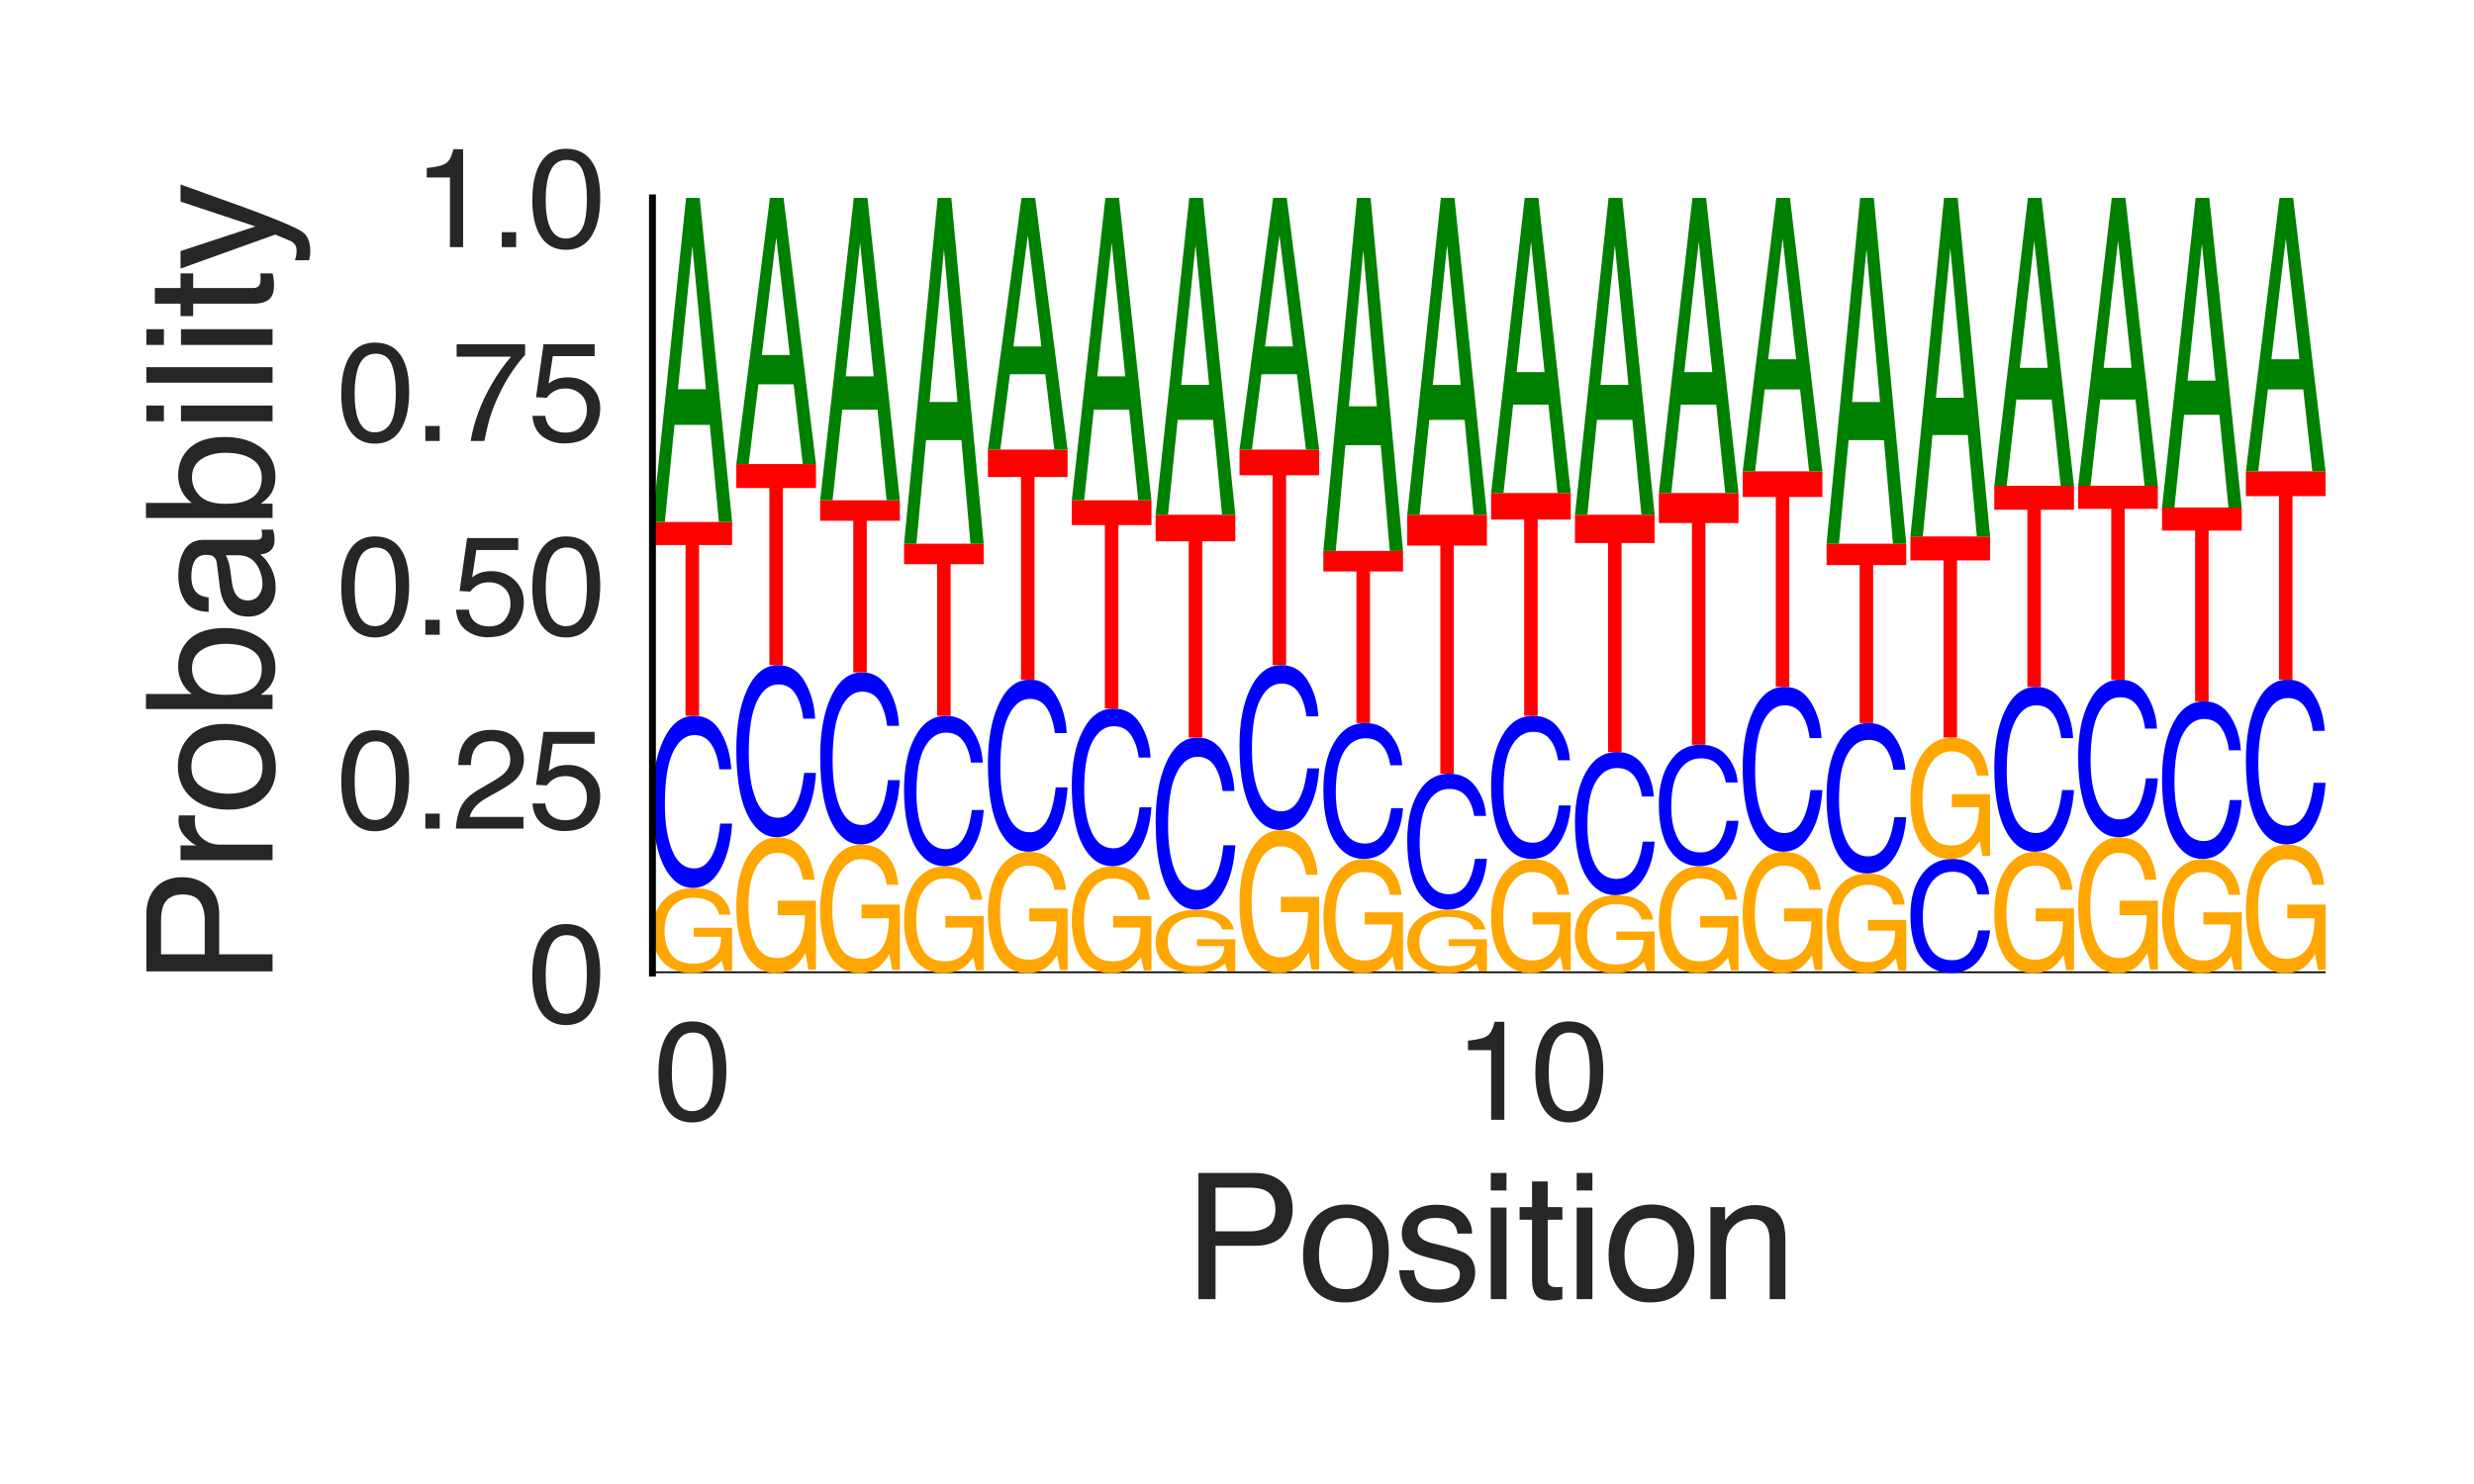 <?xml version="1.0" encoding="utf-8" standalone="no"?>
<!DOCTYPE svg PUBLIC "-//W3C//DTD SVG 1.1//EN"
  "http://www.w3.org/Graphics/SVG/1.1/DTD/svg11.dtd">
<svg height="216pt" version="1.1" viewBox="0 0 360 216" width="360pt" xmlns="http://www.w3.org/2000/svg" xmlns:xlink="http://www.w3.org/1999/xlink">
 <defs>
  <style type="text/css">*{stroke-linecap:butt;stroke-linejoin:round;}</style>
 </defs>
 <g id="figure_1">
  <g id="patch_1">
   <path d="M 0 216 
L 360 216 
L 360 0 
L 0 0 
z
" style="fill:#ffffff;"/>
  </g>
  <g id="axes_1">
   <g id="patch_2">
    <path d="M 94.94 141.64 
L 338.4 141.64 
L 338.4 28.8 
L 94.94 28.8 
z
" style="fill:#ffffff;"/>
   </g>
   <g id="line2d_1">
    <path clip-path="url(#pdf2efaeef0)" d="M 94.94 141.64 
L 338.4 141.64 
" style="fill:none;stroke:#000000;stroke-linecap:round;stroke-width:0.5;"/>
   </g>
   <g id="patch_3">
    <path clip-path="url(#pdf2efaeef0)" d="M 100.919 129.254 
Q 102.708 129.254 104.012 129.895 
Q 105.903 130.815 106.326 133.123 
L 104.626 133.123 
Q 104.314 131.833 103.338 131.243 
Q 102.362 130.654 100.875 130.654 
Q 99.114 130.654 97.909 131.882 
Q 96.704 133.107 96.704 135.535 
Q 96.704 137.633 97.696 138.95 
Q 98.691 140.268 100.936 140.268 
Q 102.655 140.268 103.783 139.345 
Q 104.911 138.42 104.936 136.351 
L 100.963 136.351 
L 100.963 135.03 
L 106.533 135.03 
L 106.533 141.327 
L 105.428 141.327 
L 105.013 139.812 
Q 104.142 140.702 103.468 141.048 
Q 102.334 141.64 100.59 141.64 
Q 98.337 141.64 96.712 140.286 
Q 94.94 138.586 94.94 135.622 
Q 94.94 132.666 96.668 130.92 
Q 98.31 129.254 100.919 129.254 
z
M 100.634 129.236 
L 100.634 129.236 
z
" style="fill:#ffa600;"/>
   </g>
   <g id="patch_4">
    <path clip-path="url(#pdf2efaeef0)" d="M 101.036 104.187 
Q 103.518 104.187 104.888 106.57 
Q 106.257 108.948 106.408 111.974 
L 104.683 111.974 
Q 104.389 109.678 103.513 108.337 
Q 102.636 106.99 101.053 106.99 
Q 99.122 106.99 97.935 109.461 
Q 96.748 111.927 96.748 117.025 
Q 96.748 121.206 97.818 123.806 
Q 98.892 126.402 101.019 126.402 
Q 102.974 126.402 103.999 123.666 
Q 104.54 122.226 104.808 119.874 
L 106.533 119.874 
Q 106.303 123.63 105.004 126.174 
Q 103.447 129.236 100.805 129.236 
Q 98.527 129.236 96.979 126.723 
Q 94.94 123.407 94.94 116.476 
Q 94.94 111.217 96.472 107.85 
Q 98.126 104.187 101.036 104.187 
z
M 100.68 104.187 
L 100.68 104.187 
z
" style="fill:#0000ff;"/>
   </g>
   <g id="patch_5">
    <path clip-path="url(#pdf2efaeef0)" d="M 106.533 75.977 
L 106.533 79.338 
L 101.719 79.338 
L 101.719 104.187 
L 99.755 104.187 
L 99.755 79.338 
L 94.94 79.338 
L 94.94 75.977 
L 106.533 75.977 
z
" style="fill:#ff0000;"/>
   </g>
   <g id="patch_6">
    <path clip-path="url(#pdf2efaeef0)" d="M 102.722 56.648 
L 100.749 35.808 
L 98.653 56.648 
L 102.722 56.648 
z
M 99.83 28.8 
L 101.819 28.8 
L 106.533 75.977 
L 104.603 75.977 
L 103.288 61.847 
L 98.149 61.847 
L 96.743 75.977 
L 94.94 75.977 
L 99.83 28.8 
z
M 100.741 28.8 
L 100.741 28.8 
z
" style="fill:#008000;"/>
   </g>
   <g id="patch_7">
    <path clip-path="url(#pdf2efaeef0)" d="M 113.123 121.888 
Q 114.911 121.888 116.216 122.91 
Q 118.107 124.378 118.53 128.058 
L 116.829 128.058 
Q 116.517 126.001 115.541 125.061 
Q 114.566 124.121 113.078 124.121 
Q 111.318 124.121 110.112 126.079 
Q 108.907 128.033 108.907 131.905 
Q 108.907 135.25 109.899 137.351 
Q 110.895 139.453 113.139 139.453 
Q 114.859 139.453 115.986 137.981 
Q 117.114 136.505 117.139 133.205 
L 113.167 133.205 
L 113.167 131.1 
L 118.737 131.1 
L 118.737 141.141 
L 117.631 141.141 
L 117.216 138.725 
Q 116.346 140.144 115.671 140.696 
Q 114.538 141.64 112.794 141.64 
Q 110.541 141.64 108.915 139.481 
Q 107.144 136.771 107.144 132.044 
Q 107.144 127.33 108.871 124.546 
Q 110.513 121.888 113.123 121.888 
z
M 112.838 121.86 
L 112.838 121.86 
z
" style="fill:#ffa600;"/>
   </g>
   <g id="patch_8">
    <path clip-path="url(#pdf2efaeef0)" d="M 113.239 96.811 
Q 115.722 96.811 117.091 99.194 
Q 118.461 101.572 118.612 104.598 
L 116.886 104.598 
Q 116.593 102.302 115.716 100.961 
Q 114.839 99.614 113.256 99.614 
Q 111.326 99.614 110.139 102.085 
Q 108.951 104.551 108.951 109.649 
Q 108.951 113.83 110.022 116.43 
Q 111.095 119.026 113.222 119.026 
Q 115.178 119.026 116.203 116.29 
Q 116.744 114.85 117.012 112.498 
L 118.737 112.498 
Q 118.506 116.254 117.208 118.798 
Q 115.651 121.86 113.009 121.86 
Q 110.731 121.86 109.182 119.347 
Q 107.144 116.031 107.144 109.1 
Q 107.144 103.841 108.675 100.474 
Q 110.329 96.811 113.239 96.811 
z
M 112.883 96.811 
L 112.883 96.811 
z
" style="fill:#0000ff;"/>
   </g>
   <g id="patch_9">
    <path clip-path="url(#pdf2efaeef0)" d="M 118.737 67.547 
L 118.737 71.034 
L 113.922 71.034 
L 113.922 96.811 
L 111.958 96.811 
L 111.958 71.034 
L 107.144 71.034 
L 107.144 67.547 
L 118.737 67.547 
z
" style="fill:#ff0000;"/>
   </g>
   <g id="patch_10">
    <path clip-path="url(#pdf2efaeef0)" d="M 114.925 51.672 
L 112.953 34.556 
L 110.856 51.672 
L 114.925 51.672 
z
M 112.033 28.8 
L 114.023 28.8 
L 118.737 67.547 
L 116.807 67.547 
L 115.491 55.942 
L 110.352 55.942 
L 108.946 67.547 
L 107.144 67.547 
L 112.033 28.8 
z
M 112.944 28.8 
L 112.944 28.8 
z
" style="fill:#008000;"/>
   </g>
   <g id="patch_11">
    <path clip-path="url(#pdf2efaeef0)" d="M 125.326 122.941 
Q 127.115 122.941 128.419 123.908 
Q 130.31 125.298 130.733 128.781 
L 129.033 128.781 
Q 128.721 126.834 127.745 125.944 
Q 126.769 125.054 125.282 125.054 
Q 123.521 125.054 122.316 126.908 
Q 121.111 128.758 121.111 132.424 
Q 121.111 135.59 122.103 137.58 
Q 123.098 139.569 125.343 139.569 
Q 127.062 139.569 128.19 138.176 
Q 129.318 136.778 129.343 133.655 
L 125.37 133.655 
L 125.37 131.661 
L 130.94 131.661 
L 130.94 141.168 
L 129.835 141.168 
L 129.42 138.88 
Q 128.549 140.223 127.875 140.746 
Q 126.741 141.64 124.997 141.64 
Q 122.744 141.64 121.119 139.596 
Q 119.347 137.03 119.347 132.555 
Q 119.347 128.092 121.075 125.457 
Q 122.717 122.941 125.326 122.941 
z
M 125.041 122.913 
L 125.041 122.913 
z
" style="fill:#ffa600;"/>
   </g>
   <g id="patch_12">
    <path clip-path="url(#pdf2efaeef0)" d="M 125.443 97.865 
Q 127.925 97.865 129.295 100.248 
Q 130.664 102.626 130.815 105.651 
L 129.09 105.651 
Q 128.796 103.356 127.92 102.014 
Q 127.043 100.667 125.46 100.667 
Q 123.529 100.667 122.342 103.139 
Q 121.155 105.605 121.155 110.702 
Q 121.155 114.883 122.225 117.484 
Q 123.299 120.08 125.426 120.08 
Q 127.381 120.08 128.406 117.344 
Q 128.947 115.904 129.215 113.552 
L 130.94 113.552 
Q 130.71 117.308 129.411 119.852 
Q 127.854 122.913 125.212 122.913 
Q 122.934 122.913 121.386 120.401 
Q 119.347 117.085 119.347 110.153 
Q 119.347 104.895 120.879 101.527 
Q 122.533 97.865 125.443 97.865 
z
M 125.087 97.865 
L 125.087 97.865 
z
" style="fill:#0000ff;"/>
   </g>
   <g id="patch_13">
    <path clip-path="url(#pdf2efaeef0)" d="M 130.94 72.816 
L 130.94 75.8 
L 126.126 75.8 
L 126.126 97.865 
L 124.162 97.865 
L 124.162 75.8 
L 119.347 75.8 
L 119.347 72.816 
L 130.94 72.816 
z
" style="fill:#ff0000;"/>
   </g>
   <g id="patch_14">
    <path clip-path="url(#pdf2efaeef0)" d="M 127.129 54.782 
L 125.156 35.339 
L 123.06 54.782 
L 127.129 54.782 
z
M 124.237 28.8 
L 126.226 28.8 
L 130.94 72.816 
L 129.01 72.816 
L 127.695 59.633 
L 122.556 59.633 
L 121.15 72.816 
L 119.347 72.816 
L 124.237 28.8 
z
M 125.148 28.8 
L 125.148 28.8 
z
" style="fill:#008000;"/>
   </g>
   <g id="patch_15">
    <path clip-path="url(#pdf2efaeef0)" d="M 137.53 126.097 
Q 139.318 126.097 140.623 126.901 
Q 142.514 128.056 142.937 130.952 
L 141.237 130.952 
Q 140.924 129.334 139.948 128.594 
Q 138.973 127.854 137.485 127.854 
Q 135.725 127.854 134.519 129.395 
Q 133.314 130.933 133.314 133.98 
Q 133.314 136.611 134.306 138.265 
Q 135.302 139.919 137.546 139.919 
Q 139.266 139.919 140.393 138.76 
Q 141.521 137.599 141.546 135.003 
L 137.574 135.003 
L 137.574 133.346 
L 143.144 133.346 
L 143.144 141.247 
L 142.038 141.247 
L 141.624 139.346 
Q 140.753 140.462 140.078 140.897 
Q 138.945 141.64 137.201 141.64 
Q 134.948 141.64 133.322 139.941 
Q 131.551 137.808 131.551 134.089 
Q 131.551 130.379 133.278 128.188 
Q 134.92 126.097 137.53 126.097 
z
M 137.245 126.075 
L 137.245 126.075 
z
" style="fill:#ffa600;"/>
   </g>
   <g id="patch_16">
    <path clip-path="url(#pdf2efaeef0)" d="M 137.646 104.187 
Q 140.129 104.187 141.498 106.269 
Q 142.868 108.347 143.019 110.991 
L 141.293 110.991 
Q 141 108.985 140.123 107.813 
Q 139.246 106.636 137.663 106.636 
Q 135.733 106.636 134.546 108.795 
Q 133.358 110.95 133.358 115.405 
Q 133.358 119.058 134.429 121.33 
Q 135.502 123.598 137.629 123.598 
Q 139.585 123.598 140.61 121.208 
Q 141.151 119.95 141.419 117.894 
L 143.144 117.894 
Q 142.913 121.176 141.615 123.399 
Q 140.058 126.075 137.416 126.075 
Q 135.138 126.075 133.589 123.879 
Q 131.551 120.982 131.551 114.925 
Q 131.551 110.33 133.082 107.387 
Q 134.736 104.187 137.646 104.187 
z
M 137.29 104.187 
L 137.29 104.187 
z
" style="fill:#0000ff;"/>
   </g>
   <g id="patch_17">
    <path clip-path="url(#pdf2efaeef0)" d="M 143.144 79.138 
L 143.144 82.123 
L 138.329 82.123 
L 138.329 104.187 
L 136.365 104.187 
L 136.365 82.123 
L 131.551 82.123 
L 131.551 79.138 
L 143.144 79.138 
z
" style="fill:#ff0000;"/>
   </g>
   <g id="patch_18">
    <path clip-path="url(#pdf2efaeef0)" d="M 139.332 58.514 
L 137.36 36.278 
L 135.263 58.514 
L 139.332 58.514 
z
M 136.44 28.8 
L 138.43 28.8 
L 143.144 79.138 
L 141.214 79.138 
L 139.898 64.062 
L 134.759 64.062 
L 133.353 79.138 
L 131.551 79.138 
L 136.44 28.8 
z
M 137.351 28.8 
L 137.351 28.8 
z
" style="fill:#008000;"/>
   </g>
   <g id="patch_19">
    <path clip-path="url(#pdf2efaeef0)" d="M 149.733 123.993 
Q 151.522 123.993 152.826 124.906 
Q 154.717 126.217 155.14 129.505 
L 153.44 129.505 
Q 153.128 127.668 152.152 126.827 
Q 151.176 125.987 149.689 125.987 
Q 147.928 125.987 146.723 127.737 
Q 145.518 129.483 145.518 132.942 
Q 145.518 135.93 146.51 137.808 
Q 147.505 139.686 149.75 139.686 
Q 151.469 139.686 152.597 138.371 
Q 153.725 137.052 153.75 134.104 
L 149.777 134.104 
L 149.777 132.223 
L 155.347 132.223 
L 155.347 141.194 
L 154.242 141.194 
L 153.827 139.035 
Q 152.956 140.303 152.282 140.796 
Q 151.148 141.64 149.404 141.64 
Q 147.151 141.64 145.526 139.711 
Q 143.754 137.289 143.754 133.067 
Q 143.754 128.855 145.482 126.367 
Q 147.124 123.993 149.733 123.993 
z
M 149.448 123.967 
L 149.448 123.967 
z
" style="fill:#ffa600;"/>
   </g>
   <g id="patch_20">
    <path clip-path="url(#pdf2efaeef0)" d="M 149.85 98.918 
Q 152.332 98.918 153.702 101.301 
Q 155.071 103.679 155.222 106.705 
L 153.497 106.705 
Q 153.204 104.41 152.327 103.068 
Q 151.45 101.721 149.867 101.721 
Q 147.936 101.721 146.749 104.192 
Q 145.562 106.658 145.562 111.756 
Q 145.562 115.937 146.632 118.538 
Q 147.706 121.133 149.833 121.133 
Q 151.789 121.133 152.813 118.398 
Q 153.354 116.958 153.622 114.606 
L 155.347 114.606 
Q 155.117 118.362 153.818 120.905 
Q 152.261 123.967 149.619 123.967 
Q 147.341 123.967 145.793 121.454 
Q 143.754 118.139 143.754 111.207 
Q 143.754 105.949 145.286 102.581 
Q 146.94 98.918 149.85 98.918 
z
M 149.494 98.918 
L 149.494 98.918 
z
" style="fill:#0000ff;"/>
   </g>
   <g id="patch_21">
    <path clip-path="url(#pdf2efaeef0)" d="M 155.347 65.44 
L 155.347 69.429 
L 150.533 69.429 
L 150.533 98.918 
L 148.569 98.918 
L 148.569 69.429 
L 143.754 69.429 
L 143.754 65.44 
L 155.347 65.44 
z
" style="fill:#ff0000;"/>
   </g>
   <g id="patch_22">
    <path clip-path="url(#pdf2efaeef0)" d="M 151.536 50.428 
L 149.563 34.243 
L 147.467 50.428 
L 151.536 50.428 
z
M 148.644 28.8 
L 150.633 28.8 
L 155.347 65.44 
L 153.418 65.44 
L 152.102 54.466 
L 146.963 54.466 
L 145.557 65.44 
L 143.754 65.44 
L 148.644 28.8 
z
M 149.555 28.8 
L 149.555 28.8 
z
" style="fill:#008000;"/>
   </g>
   <g id="patch_23">
    <path clip-path="url(#pdf2efaeef0)" d="M 161.937 126.097 
Q 163.725 126.097 165.03 126.901 
Q 166.921 128.056 167.344 130.952 
L 165.644 130.952 
Q 165.331 129.334 164.355 128.594 
Q 163.38 127.854 161.892 127.854 
Q 160.132 127.854 158.926 129.395 
Q 157.721 130.933 157.721 133.98 
Q 157.721 136.611 158.714 138.265 
Q 159.709 139.919 161.953 139.919 
Q 163.673 139.919 164.8 138.76 
Q 165.928 137.599 165.953 135.003 
L 161.981 135.003 
L 161.981 133.346 
L 167.551 133.346 
L 167.551 141.247 
L 166.445 141.247 
L 166.031 139.346 
Q 165.16 140.462 164.485 140.897 
Q 163.352 141.64 161.608 141.64 
Q 159.355 141.64 157.729 139.941 
Q 155.958 137.808 155.958 134.089 
Q 155.958 130.379 157.685 128.188 
Q 159.327 126.097 161.937 126.097 
z
M 161.652 126.075 
L 161.652 126.075 
z
" style="fill:#ffa600;"/>
   </g>
   <g id="patch_24">
    <path clip-path="url(#pdf2efaeef0)" d="M 162.053 103.133 
Q 164.536 103.133 165.905 105.316 
Q 167.275 107.494 167.426 110.265 
L 165.7 110.265 
Q 165.407 108.163 164.53 106.934 
Q 163.653 105.7 162.07 105.7 
Q 160.14 105.7 158.953 107.963 
Q 157.765 110.222 157.765 114.891 
Q 157.765 118.72 158.836 121.102 
Q 159.909 123.479 162.036 123.479 
Q 163.992 123.479 165.017 120.974 
Q 165.558 119.655 165.826 117.501 
L 167.551 117.501 
Q 167.32 120.941 166.022 123.27 
Q 164.465 126.075 161.823 126.075 
Q 159.545 126.075 157.996 123.773 
Q 155.958 120.737 155.958 114.388 
Q 155.958 109.572 157.489 106.488 
Q 159.143 103.133 162.053 103.133 
z
M 161.697 103.133 
L 161.697 103.133 
z
" style="fill:#0000ff;"/>
   </g>
   <g id="patch_25">
    <path clip-path="url(#pdf2efaeef0)" d="M 167.551 72.816 
L 167.551 76.428 
L 162.736 76.428 
L 162.736 103.133 
L 160.772 103.133 
L 160.772 76.428 
L 155.958 76.428 
L 155.958 72.816 
L 167.551 72.816 
z
" style="fill:#ff0000;"/>
   </g>
   <g id="patch_26">
    <path clip-path="url(#pdf2efaeef0)" d="M 163.739 54.782 
L 161.767 35.339 
L 159.67 54.782 
L 163.739 54.782 
z
M 160.847 28.8 
L 162.837 28.8 
L 167.551 72.816 
L 165.621 72.816 
L 164.305 59.633 
L 159.166 59.633 
L 157.76 72.816 
L 155.958 72.816 
L 160.847 28.8 
z
M 161.758 28.8 
L 161.758 28.8 
z
" style="fill:#008000;"/>
   </g>
   <g id="patch_27">
    <path clip-path="url(#pdf2efaeef0)" d="M 174.14 132.41 
Q 175.929 132.41 177.233 132.888 
Q 179.124 133.574 179.547 135.293 
L 177.847 135.293 
Q 177.535 134.332 176.559 133.893 
Q 175.583 133.453 174.096 133.453 
Q 172.335 133.453 171.13 134.369 
Q 169.925 135.282 169.925 137.091 
Q 169.925 138.654 170.917 139.636 
Q 171.912 140.618 174.157 140.618 
Q 175.876 140.618 177.004 139.93 
Q 178.132 139.24 178.157 137.699 
L 174.184 137.699 
L 174.184 136.715 
L 179.754 136.715 
L 179.754 141.407 
L 178.649 141.407 
L 178.234 140.278 
Q 177.363 140.941 176.689 141.199 
Q 175.555 141.64 173.811 141.64 
Q 171.558 141.64 169.933 140.631 
Q 168.161 139.365 168.161 137.156 
Q 168.161 134.953 169.889 133.652 
Q 171.531 132.41 174.14 132.41 
z
M 173.855 132.397 
L 173.855 132.397 
z
" style="fill:#ffa600;"/>
   </g>
   <g id="patch_28">
    <path clip-path="url(#pdf2efaeef0)" d="M 174.257 107.348 
Q 176.739 107.348 178.109 109.731 
Q 179.478 112.109 179.629 115.135 
L 177.904 115.135 
Q 177.611 112.84 176.734 111.498 
Q 175.857 110.151 174.274 110.151 
Q 172.343 110.151 171.156 112.622 
Q 169.969 115.088 169.969 120.186 
Q 169.969 124.367 171.039 126.967 
Q 172.113 129.563 174.24 129.563 
Q 176.196 129.563 177.22 126.828 
Q 177.761 125.387 178.029 123.035 
L 179.754 123.035 
Q 179.524 126.791 178.226 129.335 
Q 176.668 132.397 174.026 132.397 
Q 171.748 132.397 170.2 129.884 
Q 168.161 126.569 168.161 119.637 
Q 168.161 114.378 169.693 111.011 
Q 171.347 107.348 174.257 107.348 
z
M 173.901 107.348 
L 173.901 107.348 
z
" style="fill:#0000ff;"/>
   </g>
   <g id="patch_29">
    <path clip-path="url(#pdf2efaeef0)" d="M 179.754 74.923 
L 179.754 78.786 
L 174.94 78.786 
L 174.94 107.348 
L 172.976 107.348 
L 172.976 78.786 
L 168.161 78.786 
L 168.161 74.923 
L 179.754 74.923 
z
" style="fill:#ff0000;"/>
   </g>
   <g id="patch_30">
    <path clip-path="url(#pdf2efaeef0)" d="M 175.943 56.026 
L 173.97 35.652 
L 171.874 56.026 
L 175.943 56.026 
z
M 173.051 28.8 
L 175.04 28.8 
L 179.754 74.923 
L 177.825 74.923 
L 176.509 61.109 
L 171.37 61.109 
L 169.964 74.923 
L 168.161 74.923 
L 173.051 28.8 
z
M 173.962 28.8 
L 173.962 28.8 
z
" style="fill:#008000;"/>
   </g>
   <g id="patch_31">
    <path clip-path="url(#pdf2efaeef0)" d="M 186.344 120.836 
Q 188.132 120.836 189.437 121.913 
Q 191.328 123.459 191.751 127.334 
L 190.051 127.334 
Q 189.738 125.168 188.762 124.178 
Q 187.787 123.187 186.299 123.187 
Q 184.539 123.187 183.333 125.25 
Q 182.128 127.309 182.128 131.387 
Q 182.128 134.909 183.121 137.123 
Q 184.116 139.336 186.36 139.336 
Q 188.08 139.336 189.207 137.786 
Q 190.335 136.231 190.36 132.756 
L 186.388 132.756 
L 186.388 130.538 
L 191.958 130.538 
L 191.958 141.115 
L 190.852 141.115 
L 190.438 138.57 
Q 189.567 140.064 188.892 140.645 
Q 187.759 141.64 186.015 141.64 
Q 183.762 141.64 182.136 139.366 
Q 180.365 136.511 180.365 131.533 
Q 180.365 126.568 182.092 123.635 
Q 183.734 120.836 186.344 120.836 
z
M 186.059 120.806 
L 186.059 120.806 
z
" style="fill:#ffa600;"/>
   </g>
   <g id="patch_32">
    <path clip-path="url(#pdf2efaeef0)" d="M 186.46 96.811 
Q 188.943 96.811 190.312 99.094 
Q 191.682 101.372 191.833 104.27 
L 190.107 104.27 
Q 189.814 102.071 188.937 100.786 
Q 188.06 99.496 186.477 99.496 
Q 184.547 99.496 183.36 101.863 
Q 182.172 104.225 182.172 109.109 
Q 182.172 113.114 183.243 115.605 
Q 184.316 118.091 186.443 118.091 
Q 188.399 118.091 189.424 115.471 
Q 189.965 114.091 190.233 111.838 
L 191.958 111.838 
Q 191.727 115.436 190.429 117.873 
Q 188.872 120.806 186.23 120.806 
Q 183.952 120.806 182.403 118.399 
Q 180.365 115.223 180.365 108.583 
Q 180.365 103.545 181.896 100.32 
Q 183.55 96.811 186.46 96.811 
z
M 186.104 96.811 
L 186.104 96.811 
z
" style="fill:#0000ff;"/>
   </g>
   <g id="patch_33">
    <path clip-path="url(#pdf2efaeef0)" d="M 191.958 65.44 
L 191.958 69.177 
L 187.143 69.177 
L 187.143 96.811 
L 185.179 96.811 
L 185.179 69.177 
L 180.365 69.177 
L 180.365 65.44 
L 191.958 65.44 
z
" style="fill:#ff0000;"/>
   </g>
   <g id="patch_34">
    <path clip-path="url(#pdf2efaeef0)" d="M 188.146 50.428 
L 186.174 34.243 
L 184.077 50.428 
L 188.146 50.428 
z
M 185.254 28.8 
L 187.244 28.8 
L 191.958 65.44 
L 190.028 65.44 
L 188.712 54.466 
L 183.573 54.466 
L 182.167 65.44 
L 180.365 65.44 
L 185.254 28.8 
z
M 186.165 28.8 
L 186.165 28.8 
z
" style="fill:#008000;"/>
   </g>
   <g id="patch_35">
    <path clip-path="url(#pdf2efaeef0)" d="M 198.547 125.045 
Q 200.336 125.045 201.64 125.904 
Q 203.531 127.137 203.954 130.229 
L 202.254 130.229 
Q 201.942 128.501 200.966 127.711 
Q 199.99 126.92 198.503 126.92 
Q 196.742 126.92 195.537 128.566 
Q 194.332 130.208 194.332 133.461 
Q 194.332 136.271 195.324 138.037 
Q 196.319 139.802 198.564 139.802 
Q 200.283 139.802 201.411 138.566 
Q 202.539 137.325 202.564 134.553 
L 198.591 134.553 
L 198.591 132.784 
L 204.161 132.784 
L 204.161 141.221 
L 203.056 141.221 
L 202.641 139.191 
Q 201.77 140.383 201.096 140.846 
Q 199.962 141.64 198.218 141.64 
Q 195.965 141.64 194.34 139.826 
Q 192.568 137.549 192.568 133.578 
Q 192.568 129.617 194.296 127.278 
Q 195.938 125.045 198.547 125.045 
z
M 198.262 125.021 
L 198.262 125.021 
z
" style="fill:#ffa600;"/>
   </g>
   <g id="patch_36">
    <path clip-path="url(#pdf2efaeef0)" d="M 198.664 105.241 
Q 201.146 105.241 202.516 107.122 
Q 203.885 109 204.036 111.389 
L 202.311 111.389 
Q 202.018 109.577 201.141 108.518 
Q 200.264 107.454 198.681 107.454 
Q 196.75 107.454 195.563 109.405 
Q 194.376 111.353 194.376 115.378 
Q 194.376 118.68 195.446 120.733 
Q 196.52 122.783 198.647 122.783 
Q 200.603 122.783 201.627 120.623 
Q 202.168 119.486 202.436 117.628 
L 204.161 117.628 
Q 203.931 120.594 202.633 122.603 
Q 201.075 125.021 198.433 125.021 
Q 196.155 125.021 194.607 123.037 
Q 192.568 120.418 192.568 114.945 
Q 192.568 110.792 194.1 108.133 
Q 195.754 105.241 198.664 105.241 
z
M 198.308 105.241 
L 198.308 105.241 
z
" style="fill:#0000ff;"/>
   </g>
   <g id="patch_37">
    <path clip-path="url(#pdf2efaeef0)" d="M 204.161 80.192 
L 204.161 83.176 
L 199.347 83.176 
L 199.347 105.241 
L 197.383 105.241 
L 197.383 83.176 
L 192.568 83.176 
L 192.568 80.192 
L 204.161 80.192 
z
" style="fill:#ff0000;"/>
   </g>
   <g id="patch_38">
    <path clip-path="url(#pdf2efaeef0)" d="M 200.35 59.136 
L 198.377 36.434 
L 196.281 59.136 
L 200.35 59.136 
z
M 197.458 28.8 
L 199.447 28.8 
L 204.161 80.192 
L 202.232 80.192 
L 200.916 64.8 
L 195.777 64.8 
L 194.371 80.192 
L 192.568 80.192 
L 197.458 28.8 
z
M 198.369 28.8 
L 198.369 28.8 
z
" style="fill:#008000;"/>
   </g>
   <g id="patch_39">
    <path clip-path="url(#pdf2efaeef0)" d="M 210.751 132.41 
Q 212.539 132.41 213.844 132.888 
Q 215.735 133.574 216.158 135.293 
L 214.458 135.293 
Q 214.145 134.332 213.169 133.893 
Q 212.194 133.453 210.706 133.453 
Q 208.946 133.453 207.74 134.369 
Q 206.535 135.282 206.535 137.091 
Q 206.535 138.654 207.528 139.636 
Q 208.523 140.618 210.767 140.618 
Q 212.487 140.618 213.614 139.93 
Q 214.742 139.24 214.767 137.699 
L 210.795 137.699 
L 210.795 136.715 
L 216.365 136.715 
L 216.365 141.407 
L 215.259 141.407 
L 214.845 140.278 
Q 213.974 140.941 213.299 141.199 
Q 212.166 141.64 210.422 141.64 
Q 208.169 141.64 206.543 140.631 
Q 204.772 139.365 204.772 137.156 
Q 204.772 134.953 206.499 133.652 
Q 208.141 132.41 210.751 132.41 
z
M 210.466 132.397 
L 210.466 132.397 
z
" style="fill:#ffa600;"/>
   </g>
   <g id="patch_40">
    <path clip-path="url(#pdf2efaeef0)" d="M 210.867 112.617 
Q 213.35 112.617 214.719 114.498 
Q 216.089 116.376 216.24 118.765 
L 214.514 118.765 
Q 214.221 116.953 213.344 115.894 
Q 212.467 114.83 210.884 114.83 
Q 208.954 114.83 207.767 116.781 
Q 206.579 118.729 206.579 122.754 
Q 206.579 126.056 207.65 128.109 
Q 208.723 130.159 210.85 130.159 
Q 212.806 130.159 213.831 127.999 
Q 214.372 126.862 214.64 125.004 
L 216.365 125.004 
Q 216.134 127.97 214.836 129.979 
Q 213.279 132.397 210.637 132.397 
Q 208.359 132.397 206.81 130.413 
Q 204.772 127.794 204.772 122.321 
Q 204.772 118.168 206.303 115.509 
Q 207.957 112.617 210.867 112.617 
z
M 210.511 112.617 
L 210.511 112.617 
z
" style="fill:#0000ff;"/>
   </g>
   <g id="patch_41">
    <path clip-path="url(#pdf2efaeef0)" d="M 216.365 74.923 
L 216.365 79.414 
L 211.55 79.414 
L 211.55 112.617 
L 209.586 112.617 
L 209.586 79.414 
L 204.772 79.414 
L 204.772 74.923 
L 216.365 74.923 
z
" style="fill:#ff0000;"/>
   </g>
   <g id="patch_42">
    <path clip-path="url(#pdf2efaeef0)" d="M 212.553 56.026 
L 210.581 35.652 
L 208.484 56.026 
L 212.553 56.026 
z
M 209.661 28.8 
L 211.651 28.8 
L 216.365 74.923 
L 214.435 74.923 
L 213.119 61.109 
L 207.98 61.109 
L 206.574 74.923 
L 204.772 74.923 
L 209.661 28.8 
z
M 210.572 28.8 
L 210.572 28.8 
z
" style="fill:#008000;"/>
   </g>
   <g id="patch_43">
    <path clip-path="url(#pdf2efaeef0)" d="M 222.954 125.045 
Q 224.743 125.045 226.047 125.904 
Q 227.938 127.137 228.361 130.229 
L 226.661 130.229 
Q 226.349 128.501 225.373 127.711 
Q 224.397 126.92 222.91 126.92 
Q 221.149 126.92 219.944 128.566 
Q 218.739 130.208 218.739 133.461 
Q 218.739 136.271 219.731 138.037 
Q 220.726 139.802 222.971 139.802 
Q 224.69 139.802 225.818 138.566 
Q 226.946 137.325 226.971 134.553 
L 222.998 134.553 
L 222.998 132.784 
L 228.568 132.784 
L 228.568 141.221 
L 227.463 141.221 
L 227.048 139.191 
Q 226.177 140.383 225.503 140.846 
Q 224.369 141.64 222.625 141.64 
Q 220.372 141.64 218.747 139.826 
Q 216.975 137.549 216.975 133.578 
Q 216.975 129.617 218.703 127.278 
Q 220.345 125.045 222.954 125.045 
z
M 222.669 125.021 
L 222.669 125.021 
z
" style="fill:#ffa600;"/>
   </g>
   <g id="patch_44">
    <path clip-path="url(#pdf2efaeef0)" d="M 223.071 104.187 
Q 225.553 104.187 226.923 106.169 
Q 228.292 108.147 228.443 110.663 
L 226.718 110.663 
Q 226.425 108.754 225.548 107.638 
Q 224.671 106.518 223.088 106.518 
Q 221.157 106.518 219.97 108.573 
Q 218.783 110.625 218.783 114.865 
Q 218.783 118.342 219.853 120.505 
Q 220.927 122.664 223.054 122.664 
Q 225.01 122.664 226.035 120.389 
Q 226.575 119.191 226.843 117.235 
L 228.568 117.235 
Q 228.338 120.359 227.04 122.474 
Q 225.482 125.021 222.84 125.021 
Q 220.562 125.021 219.014 122.931 
Q 216.975 120.173 216.975 114.408 
Q 216.975 110.034 218.507 107.233 
Q 220.161 104.187 223.071 104.187 
z
M 222.715 104.187 
L 222.715 104.187 
z
" style="fill:#0000ff;"/>
   </g>
   <g id="patch_45">
    <path clip-path="url(#pdf2efaeef0)" d="M 228.568 71.762 
L 228.568 75.625 
L 223.754 75.625 
L 223.754 104.187 
L 221.79 104.187 
L 221.79 75.625 
L 216.975 75.625 
L 216.975 71.762 
L 228.568 71.762 
z
" style="fill:#ff0000;"/>
   </g>
   <g id="patch_46">
    <path clip-path="url(#pdf2efaeef0)" d="M 224.757 54.16 
L 222.784 35.182 
L 220.688 54.16 
L 224.757 54.16 
z
M 221.865 28.8 
L 223.854 28.8 
L 228.568 71.762 
L 226.639 71.762 
L 225.323 58.895 
L 220.184 58.895 
L 218.778 71.762 
L 216.975 71.762 
L 221.865 28.8 
z
M 222.776 28.8 
L 222.776 28.8 
z
" style="fill:#008000;"/>
   </g>
   <g id="patch_47">
    <path clip-path="url(#pdf2efaeef0)" d="M 235.158 130.306 
Q 236.946 130.306 238.251 130.892 
Q 240.142 131.735 240.565 133.846 
L 238.865 133.846 
Q 238.552 132.666 237.576 132.126 
Q 236.601 131.587 235.113 131.587 
Q 233.353 131.587 232.147 132.711 
Q 230.942 133.832 230.942 136.054 
Q 230.942 137.973 231.935 139.179 
Q 232.93 140.385 235.174 140.385 
Q 236.894 140.385 238.021 139.54 
Q 239.149 138.693 239.174 136.8 
L 235.202 136.8 
L 235.202 135.592 
L 240.772 135.592 
L 240.772 141.354 
L 239.666 141.354 
L 239.252 139.967 
Q 238.381 140.781 237.706 141.098 
Q 236.573 141.64 234.829 141.64 
Q 232.576 141.64 230.95 140.401 
Q 229.179 138.846 229.179 136.134 
Q 229.179 133.429 230.906 131.831 
Q 232.548 130.306 235.158 130.306 
z
M 234.873 130.289 
L 234.873 130.289 
z
" style="fill:#ffa600;"/>
   </g>
   <g id="patch_48">
    <path clip-path="url(#pdf2efaeef0)" d="M 235.274 109.455 
Q 237.757 109.455 239.126 111.438 
Q 240.496 113.415 240.647 115.932 
L 238.921 115.932 
Q 238.628 114.023 237.751 112.907 
Q 236.874 111.787 235.291 111.787 
Q 233.361 111.787 232.174 113.842 
Q 230.986 115.893 230.986 120.133 
Q 230.986 123.611 232.057 125.774 
Q 233.13 127.932 235.257 127.932 
Q 237.213 127.932 238.238 125.657 
Q 238.779 124.459 239.047 122.503 
L 240.772 122.503 
Q 240.541 125.627 239.243 127.743 
Q 237.686 130.289 235.044 130.289 
Q 232.766 130.289 231.217 128.2 
Q 229.179 125.442 229.179 119.676 
Q 229.179 115.303 230.71 112.502 
Q 232.364 109.455 235.274 109.455 
z
M 234.918 109.455 
L 234.918 109.455 
z
" style="fill:#0000ff;"/>
   </g>
   <g id="patch_49">
    <path clip-path="url(#pdf2efaeef0)" d="M 240.772 74.923 
L 240.772 79.038 
L 235.957 79.038 
L 235.957 109.455 
L 233.993 109.455 
L 233.993 79.038 
L 229.179 79.038 
L 229.179 74.923 
L 240.772 74.923 
z
" style="fill:#ff0000;"/>
   </g>
   <g id="patch_50">
    <path clip-path="url(#pdf2efaeef0)" d="M 236.96 56.026 
L 234.988 35.652 
L 232.891 56.026 
L 236.96 56.026 
z
M 234.068 28.8 
L 236.058 28.8 
L 240.772 74.923 
L 238.842 74.923 
L 237.526 61.109 
L 232.387 61.109 
L 230.981 74.923 
L 229.179 74.923 
L 234.068 28.8 
z
M 234.98 28.8 
L 234.98 28.8 
z
" style="fill:#008000;"/>
   </g>
   <g id="patch_51">
    <path clip-path="url(#pdf2efaeef0)" d="M 247.361 126.097 
Q 249.15 126.097 250.454 126.901 
Q 252.345 128.056 252.768 130.952 
L 251.068 130.952 
Q 250.756 129.334 249.78 128.594 
Q 248.804 127.854 247.317 127.854 
Q 245.556 127.854 244.351 129.395 
Q 243.146 130.933 243.146 133.98 
Q 243.146 136.611 244.138 138.265 
Q 245.133 139.919 247.378 139.919 
Q 249.097 139.919 250.225 138.76 
Q 251.353 137.599 251.378 135.003 
L 247.405 135.003 
L 247.405 133.346 
L 252.975 133.346 
L 252.975 141.247 
L 251.87 141.247 
L 251.455 139.346 
Q 250.584 140.462 249.91 140.897 
Q 248.777 141.64 247.032 141.64 
Q 244.779 141.64 243.154 139.941 
Q 241.382 137.808 241.382 134.089 
Q 241.382 130.379 243.11 128.188 
Q 244.752 126.097 247.361 126.097 
z
M 247.076 126.075 
L 247.076 126.075 
z
" style="fill:#ffa600;"/>
   </g>
   <g id="patch_52">
    <path clip-path="url(#pdf2efaeef0)" d="M 247.478 108.402 
Q 249.96 108.402 251.33 110.083 
Q 252.699 111.761 252.85 113.895 
L 251.125 113.895 
Q 250.832 112.276 249.955 111.33 
Q 249.078 110.379 247.495 110.379 
Q 245.564 110.379 244.377 112.123 
Q 243.19 113.863 243.19 117.459 
Q 243.19 120.409 244.261 122.244 
Q 245.334 124.075 247.461 124.075 
Q 249.417 124.075 250.442 122.145 
Q 250.982 121.129 251.25 119.47 
L 252.975 119.47 
Q 252.745 122.12 251.447 123.914 
Q 249.889 126.075 247.247 126.075 
Q 244.969 126.075 243.421 124.302 
Q 241.382 121.962 241.382 117.072 
Q 241.382 113.362 242.914 110.986 
Q 244.568 108.402 247.478 108.402 
z
M 247.122 108.402 
L 247.122 108.402 
z
" style="fill:#0000ff;"/>
   </g>
   <g id="patch_53">
    <path clip-path="url(#pdf2efaeef0)" d="M 252.975 71.762 
L 252.975 76.128 
L 248.161 76.128 
L 248.161 108.402 
L 246.197 108.402 
L 246.197 76.128 
L 241.382 76.128 
L 241.382 71.762 
L 252.975 71.762 
z
" style="fill:#ff0000;"/>
   </g>
   <g id="patch_54">
    <path clip-path="url(#pdf2efaeef0)" d="M 249.164 54.16 
L 247.192 35.182 
L 245.095 54.16 
L 249.164 54.16 
z
M 246.272 28.8 
L 248.261 28.8 
L 252.975 71.762 
L 251.046 71.762 
L 249.73 58.895 
L 244.591 58.895 
L 243.185 71.762 
L 241.382 71.762 
L 246.272 28.8 
z
M 247.183 28.8 
L 247.183 28.8 
z
" style="fill:#008000;"/>
   </g>
   <g id="patch_55">
    <path clip-path="url(#pdf2efaeef0)" d="M 259.565 123.993 
Q 261.353 123.993 262.658 124.906 
Q 264.549 126.217 264.972 129.505 
L 263.272 129.505 
Q 262.959 127.668 261.983 126.827 
Q 261.008 125.987 259.52 125.987 
Q 257.76 125.987 256.554 127.737 
Q 255.349 129.483 255.349 132.942 
Q 255.349 135.93 256.342 137.808 
Q 257.337 139.686 259.581 139.686 
Q 261.301 139.686 262.429 138.371 
Q 263.556 137.052 263.581 134.104 
L 259.609 134.104 
L 259.609 132.223 
L 265.179 132.223 
L 265.179 141.194 
L 264.073 141.194 
L 263.659 139.035 
Q 262.788 140.303 262.113 140.796 
Q 260.98 141.64 259.236 141.64 
Q 256.983 141.64 255.358 139.711 
Q 253.586 137.289 253.586 133.067 
Q 253.586 128.855 255.313 126.367 
Q 256.955 123.993 259.565 123.993 
z
M 259.28 123.967 
L 259.28 123.967 
z
" style="fill:#ffa600;"/>
   </g>
   <g id="patch_56">
    <path clip-path="url(#pdf2efaeef0)" d="M 259.681 99.972 
Q 262.164 99.972 263.533 102.255 
Q 264.903 104.533 265.054 107.431 
L 263.328 107.431 
Q 263.035 105.233 262.158 103.947 
Q 261.281 102.657 259.698 102.657 
Q 257.768 102.657 256.581 105.024 
Q 255.394 107.386 255.394 112.27 
Q 255.394 116.275 256.464 118.766 
Q 257.537 121.253 259.664 121.253 
Q 261.62 121.253 262.645 118.632 
Q 263.186 117.252 263.454 114.999 
L 265.179 114.999 
Q 264.948 118.597 263.65 121.034 
Q 262.093 123.967 259.451 123.967 
Q 257.173 123.967 255.624 121.56 
Q 253.586 118.384 253.586 111.744 
Q 253.586 106.707 255.117 103.481 
Q 256.772 99.972 259.681 99.972 
z
M 259.325 99.972 
L 259.325 99.972 
z
" style="fill:#0000ff;"/>
   </g>
   <g id="patch_57">
    <path clip-path="url(#pdf2efaeef0)" d="M 265.179 68.601 
L 265.179 72.339 
L 260.364 72.339 
L 260.364 99.972 
L 258.4 99.972 
L 258.4 72.339 
L 253.586 72.339 
L 253.586 68.601 
L 265.179 68.601 
z
" style="fill:#ff0000;"/>
   </g>
   <g id="patch_58">
    <path clip-path="url(#pdf2efaeef0)" d="M 261.367 52.294 
L 259.395 34.712 
L 257.298 52.294 
L 261.367 52.294 
z
M 258.475 28.8 
L 260.465 28.8 
L 265.179 68.601 
L 263.249 68.601 
L 261.933 56.681 
L 256.795 56.681 
L 255.388 68.601 
L 253.586 68.601 
L 258.475 28.8 
z
M 259.387 28.8 
L 259.387 28.8 
z
" style="fill:#008000;"/>
   </g>
   <g id="patch_59">
    <path clip-path="url(#pdf2efaeef0)" d="M 271.768 127.149 
Q 273.557 127.149 274.861 127.899 
Q 276.752 128.976 277.175 131.676 
L 275.475 131.676 
Q 275.163 130.167 274.187 129.477 
Q 273.211 128.787 271.724 128.787 
Q 269.963 128.787 268.758 130.224 
Q 267.553 131.658 267.553 134.498 
Q 267.553 136.952 268.545 138.493 
Q 269.54 140.035 271.785 140.035 
Q 273.504 140.035 274.632 138.955 
Q 275.76 137.873 275.785 135.452 
L 271.812 135.452 
L 271.812 133.907 
L 277.382 133.907 
L 277.382 141.274 
L 276.277 141.274 
L 275.862 139.501 
Q 274.991 140.542 274.317 140.947 
Q 273.184 141.64 271.439 141.64 
Q 269.186 141.64 267.561 140.056 
Q 265.789 138.068 265.789 134.6 
Q 265.789 131.142 267.517 129.099 
Q 269.159 127.149 271.768 127.149 
z
M 271.484 127.128 
L 271.484 127.128 
z
" style="fill:#ffa600;"/>
   </g>
   <g id="patch_60">
    <path clip-path="url(#pdf2efaeef0)" d="M 271.885 105.241 
Q 274.367 105.241 275.737 107.323 
Q 277.106 109.401 277.257 112.045 
L 275.532 112.045 
Q 275.239 110.039 274.362 108.867 
Q 273.485 107.69 271.902 107.69 
Q 269.971 107.69 268.784 109.849 
Q 267.597 112.004 267.597 116.458 
Q 267.597 120.112 268.668 122.384 
Q 269.741 124.652 271.868 124.652 
Q 273.824 124.652 274.849 122.262 
Q 275.389 121.003 275.657 118.948 
L 277.382 118.948 
Q 277.152 122.23 275.854 124.453 
Q 274.296 127.128 271.654 127.128 
Q 269.376 127.128 267.828 124.933 
Q 265.789 122.036 265.789 115.978 
Q 265.789 111.384 267.321 108.441 
Q 268.975 105.241 271.885 105.241 
z
M 271.529 105.241 
L 271.529 105.241 
z
" style="fill:#0000ff;"/>
   </g>
   <g id="patch_61">
    <path clip-path="url(#pdf2efaeef0)" d="M 277.382 79.138 
L 277.382 82.248 
L 272.568 82.248 
L 272.568 105.241 
L 270.604 105.241 
L 270.604 82.248 
L 265.789 82.248 
L 265.789 79.138 
L 277.382 79.138 
z
" style="fill:#ff0000;"/>
   </g>
   <g id="patch_62">
    <path clip-path="url(#pdf2efaeef0)" d="M 273.571 58.514 
L 271.599 36.278 
L 269.502 58.514 
L 273.571 58.514 
z
M 270.679 28.8 
L 272.668 28.8 
L 277.382 79.138 
L 275.453 79.138 
L 274.137 64.062 
L 268.998 64.062 
L 267.592 79.138 
L 265.789 79.138 
L 270.679 28.8 
z
M 271.59 28.8 
L 271.59 28.8 
z
" style="fill:#008000;"/>
   </g>
   <g id="patch_63">
    <path clip-path="url(#pdf2efaeef0)" d="M 284.088 125.021 
Q 286.571 125.021 287.94 126.602 
Q 289.31 128.18 289.461 130.187 
L 287.735 130.187 
Q 287.442 128.664 286.565 127.774 
Q 285.688 126.88 284.105 126.88 
Q 282.175 126.88 280.988 128.52 
Q 279.801 130.156 279.801 133.538 
Q 279.801 136.312 280.871 138.038 
Q 281.944 139.76 284.071 139.76 
Q 286.027 139.76 287.052 137.945 
Q 287.593 136.989 287.861 135.429 
L 289.586 135.429 
Q 289.355 137.921 288.057 139.609 
Q 286.5 141.64 283.858 141.64 
Q 281.58 141.64 280.031 139.973 
Q 277.993 137.773 277.993 133.174 
Q 277.993 129.685 279.524 127.451 
Q 281.179 125.021 284.088 125.021 
z
M 283.732 125.021 
L 283.732 125.021 
z
" style="fill:#0000ff;"/>
   </g>
   <g id="patch_64">
    <path clip-path="url(#pdf2efaeef0)" d="M 283.972 107.374 
Q 285.76 107.374 287.065 108.287 
Q 288.956 109.598 289.379 112.886 
L 287.679 112.886 
Q 287.366 111.048 286.39 110.208 
Q 285.415 109.368 283.928 109.368 
Q 282.167 109.368 280.961 111.118 
Q 279.756 112.864 279.756 116.323 
Q 279.756 119.311 280.749 121.189 
Q 281.744 123.067 283.988 123.067 
Q 285.708 123.067 286.836 121.752 
Q 287.963 120.433 287.988 117.485 
L 284.016 117.485 
L 284.016 115.604 
L 289.586 115.604 
L 289.586 124.575 
L 288.48 124.575 
L 288.066 122.416 
Q 287.195 123.684 286.52 124.177 
Q 285.387 125.021 283.643 125.021 
Q 281.39 125.021 279.765 123.092 
Q 277.993 120.67 277.993 116.447 
Q 277.993 112.236 279.72 109.748 
Q 281.362 107.374 283.972 107.374 
z
M 283.687 107.348 
L 283.687 107.348 
z
" style="fill:#ffa600;"/>
   </g>
   <g id="patch_65">
    <path clip-path="url(#pdf2efaeef0)" d="M 289.586 78.084 
L 289.586 81.571 
L 284.771 81.571 
L 284.771 107.348 
L 282.807 107.348 
L 282.807 81.571 
L 277.993 81.571 
L 277.993 78.084 
L 289.586 78.084 
z
" style="fill:#ff0000;"/>
   </g>
   <g id="patch_66">
    <path clip-path="url(#pdf2efaeef0)" d="M 285.774 57.892 
L 283.802 36.121 
L 281.705 57.892 
L 285.774 57.892 
z
M 282.882 28.8 
L 284.872 28.8 
L 289.586 78.084 
L 287.656 78.084 
L 286.34 63.324 
L 281.202 63.324 
L 279.795 78.084 
L 277.993 78.084 
L 282.882 28.8 
z
M 283.794 28.8 
L 283.794 28.8 
z
" style="fill:#008000;"/>
   </g>
   <g id="patch_67">
    <path clip-path="url(#pdf2efaeef0)" d="M 296.175 123.993 
Q 297.964 123.993 299.268 124.906 
Q 301.159 126.217 301.582 129.505 
L 299.882 129.505 
Q 299.57 127.668 298.594 126.827 
Q 297.618 125.987 296.131 125.987 
Q 294.37 125.987 293.165 127.737 
Q 291.96 129.483 291.96 132.942 
Q 291.96 135.93 292.952 137.808 
Q 293.947 139.686 296.192 139.686 
Q 297.911 139.686 299.039 138.371 
Q 300.167 137.052 300.192 134.104 
L 296.219 134.104 
L 296.219 132.223 
L 301.789 132.223 
L 301.789 141.194 
L 300.684 141.194 
L 300.269 139.035 
Q 299.398 140.303 298.724 140.796 
Q 297.591 141.64 295.846 141.64 
Q 293.593 141.64 291.968 139.711 
Q 290.196 137.289 290.196 133.067 
Q 290.196 128.855 291.924 126.367 
Q 293.566 123.993 296.175 123.993 
z
M 295.891 123.967 
L 295.891 123.967 
z
" style="fill:#ffa600;"/>
   </g>
   <g id="patch_68">
    <path clip-path="url(#pdf2efaeef0)" d="M 296.292 99.972 
Q 298.774 99.972 300.144 102.255 
Q 301.513 104.533 301.664 107.431 
L 299.939 107.431 
Q 299.646 105.233 298.769 103.947 
Q 297.892 102.657 296.309 102.657 
Q 294.379 102.657 293.191 105.024 
Q 292.004 107.386 292.004 112.27 
Q 292.004 116.275 293.075 118.766 
Q 294.148 121.253 296.275 121.253 
Q 298.231 121.253 299.256 118.632 
Q 299.797 117.252 300.064 114.999 
L 301.789 114.999 
Q 301.559 118.597 300.261 121.034 
Q 298.703 123.967 296.061 123.967 
Q 293.783 123.967 292.235 121.56 
Q 290.196 118.384 290.196 111.744 
Q 290.196 106.707 291.728 103.481 
Q 293.382 99.972 296.292 99.972 
z
M 295.936 99.972 
L 295.936 99.972 
z
" style="fill:#0000ff;"/>
   </g>
   <g id="patch_69">
    <path clip-path="url(#pdf2efaeef0)" d="M 301.789 70.708 
L 301.789 74.195 
L 296.975 74.195 
L 296.975 99.972 
L 295.011 99.972 
L 295.011 74.195 
L 290.196 74.195 
L 290.196 70.708 
L 301.789 70.708 
z
" style="fill:#ff0000;"/>
   </g>
   <g id="patch_70">
    <path clip-path="url(#pdf2efaeef0)" d="M 297.978 53.538 
L 296.006 35.026 
L 293.909 53.538 
L 297.978 53.538 
z
M 295.086 28.8 
L 297.075 28.8 
L 301.789 70.708 
L 299.86 70.708 
L 298.544 58.157 
L 293.405 58.157 
L 291.999 70.708 
L 290.196 70.708 
L 295.086 28.8 
z
M 295.997 28.8 
L 295.997 28.8 
z
" style="fill:#008000;"/>
   </g>
   <g id="patch_71">
    <path clip-path="url(#pdf2efaeef0)" d="M 308.379 121.888 
Q 310.167 121.888 311.472 122.91 
Q 313.363 124.378 313.786 128.058 
L 312.086 128.058 
Q 311.773 126.001 310.797 125.061 
Q 309.822 124.121 308.335 124.121 
Q 306.574 124.121 305.368 126.079 
Q 304.163 128.033 304.163 131.905 
Q 304.163 135.25 305.156 137.351 
Q 306.151 139.453 308.395 139.453 
Q 310.115 139.453 311.243 137.981 
Q 312.37 136.505 312.395 133.205 
L 308.423 133.205 
L 308.423 131.1 
L 313.993 131.1 
L 313.993 141.141 
L 312.887 141.141 
L 312.473 138.725 
Q 311.602 140.144 310.927 140.696 
Q 309.794 141.64 308.05 141.64 
Q 305.797 141.64 304.172 139.481 
Q 302.4 136.771 302.4 132.044 
Q 302.4 127.33 304.127 124.546 
Q 305.769 121.888 308.379 121.888 
z
M 308.094 121.86 
L 308.094 121.86 
z
" style="fill:#ffa600;"/>
   </g>
   <g id="patch_72">
    <path clip-path="url(#pdf2efaeef0)" d="M 308.495 98.918 
Q 310.978 98.918 312.347 101.101 
Q 313.717 103.279 313.868 106.05 
L 312.142 106.05 
Q 311.849 103.948 310.972 102.719 
Q 310.095 101.485 308.512 101.485 
Q 306.582 101.485 305.395 103.749 
Q 304.208 106.007 304.208 110.676 
Q 304.208 114.505 305.278 116.887 
Q 306.351 119.264 308.478 119.264 
Q 310.434 119.264 311.459 116.759 
Q 312 115.44 312.268 113.286 
L 313.993 113.286 
Q 313.762 116.726 312.464 119.056 
Q 310.907 121.86 308.265 121.86 
Q 305.987 121.86 304.438 119.558 
Q 302.4 116.522 302.4 110.173 
Q 302.4 105.357 303.931 102.273 
Q 305.586 98.918 308.495 98.918 
z
M 308.139 98.918 
L 308.139 98.918 
z
" style="fill:#0000ff;"/>
   </g>
   <g id="patch_73">
    <path clip-path="url(#pdf2efaeef0)" d="M 313.993 70.708 
L 313.993 74.069 
L 309.178 74.069 
L 309.178 98.918 
L 307.214 98.918 
L 307.214 74.069 
L 302.4 74.069 
L 302.4 70.708 
L 313.993 70.708 
z
" style="fill:#ff0000;"/>
   </g>
   <g id="patch_74">
    <path clip-path="url(#pdf2efaeef0)" d="M 310.181 53.538 
L 308.209 35.026 
L 306.112 53.538 
L 310.181 53.538 
z
M 307.289 28.8 
L 309.279 28.8 
L 313.993 70.708 
L 312.063 70.708 
L 310.747 58.157 
L 305.609 58.157 
L 304.202 70.708 
L 302.4 70.708 
L 307.289 28.8 
z
M 308.201 28.8 
L 308.201 28.8 
z
" style="fill:#008000;"/>
   </g>
   <g id="patch_75">
    <path clip-path="url(#pdf2efaeef0)" d="M 320.582 125.045 
Q 322.371 125.045 323.675 125.904 
Q 325.566 127.137 325.989 130.229 
L 324.289 130.229 
Q 323.977 128.501 323.001 127.711 
Q 322.025 126.92 320.538 126.92 
Q 318.777 126.92 317.572 128.566 
Q 316.367 130.208 316.367 133.461 
Q 316.367 136.271 317.359 138.037 
Q 318.354 139.802 320.599 139.802 
Q 322.318 139.802 323.446 138.566 
Q 324.574 137.325 324.599 134.553 
L 320.626 134.553 
L 320.626 132.784 
L 326.196 132.784 
L 326.196 141.221 
L 325.091 141.221 
L 324.676 139.191 
Q 323.805 140.383 323.131 140.846 
Q 321.998 141.64 320.253 141.64 
Q 318 141.64 316.375 139.826 
Q 314.603 137.549 314.603 133.578 
Q 314.603 129.617 316.331 127.278 
Q 317.973 125.045 320.582 125.045 
z
M 320.298 125.021 
L 320.298 125.021 
z
" style="fill:#ffa600;"/>
   </g>
   <g id="patch_76">
    <path clip-path="url(#pdf2efaeef0)" d="M 320.699 102.079 
Q 323.181 102.079 324.551 104.262 
Q 325.92 106.44 326.071 109.211 
L 324.346 109.211 
Q 324.053 107.109 323.176 105.88 
Q 322.299 104.646 320.716 104.646 
Q 318.786 104.646 317.598 106.91 
Q 316.411 109.168 316.411 113.837 
Q 316.411 117.666 317.482 120.048 
Q 318.555 122.425 320.682 122.425 
Q 322.638 122.425 323.663 119.92 
Q 324.204 118.601 324.471 116.447 
L 326.196 116.447 
Q 325.966 119.887 324.668 122.217 
Q 323.11 125.021 320.468 125.021 
Q 318.19 125.021 316.642 122.72 
Q 314.603 119.683 314.603 113.334 
Q 314.603 108.518 316.135 105.434 
Q 317.789 102.079 320.699 102.079 
z
M 320.343 102.079 
L 320.343 102.079 
z
" style="fill:#0000ff;"/>
   </g>
   <g id="patch_77">
    <path clip-path="url(#pdf2efaeef0)" d="M 326.196 73.869 
L 326.196 77.231 
L 321.382 77.231 
L 321.382 102.079 
L 319.418 102.079 
L 319.418 77.231 
L 314.603 77.231 
L 314.603 73.869 
L 326.196 73.869 
z
" style="fill:#ff0000;"/>
   </g>
   <g id="patch_78">
    <path clip-path="url(#pdf2efaeef0)" d="M 322.385 55.404 
L 320.413 35.495 
L 318.316 55.404 
L 322.385 55.404 
z
M 319.493 28.8 
L 321.482 28.8 
L 326.196 73.869 
L 324.267 73.869 
L 322.951 60.371 
L 317.812 60.371 
L 316.406 73.869 
L 314.603 73.869 
L 319.493 28.8 
z
M 320.404 28.8 
L 320.404 28.8 
z
" style="fill:#008000;"/>
   </g>
   <g id="patch_79">
    <path clip-path="url(#pdf2efaeef0)" d="M 332.786 122.941 
Q 334.574 122.941 335.879 123.908 
Q 337.77 125.298 338.193 128.781 
L 336.493 128.781 
Q 336.18 126.834 335.205 125.944 
Q 334.229 125.054 332.742 125.054 
Q 330.981 125.054 329.775 126.908 
Q 328.57 128.758 328.57 132.424 
Q 328.57 135.59 329.563 137.58 
Q 330.558 139.569 332.802 139.569 
Q 334.522 139.569 335.65 138.176 
Q 336.777 136.778 336.802 133.655 
L 332.83 133.655 
L 332.83 131.661 
L 338.4 131.661 
L 338.4 141.168 
L 337.294 141.168 
L 336.88 138.88 
Q 336.009 140.223 335.334 140.746 
Q 334.201 141.64 332.457 141.64 
Q 330.204 141.64 328.579 139.596 
Q 326.807 137.03 326.807 132.555 
Q 326.807 128.092 328.534 125.457 
Q 330.176 122.941 332.786 122.941 
z
M 332.501 122.913 
L 332.501 122.913 
z
" style="fill:#ffa600;"/>
   </g>
   <g id="patch_80">
    <path clip-path="url(#pdf2efaeef0)" d="M 332.902 98.918 
Q 335.385 98.918 336.754 101.201 
Q 338.124 103.479 338.275 106.377 
L 336.549 106.377 
Q 336.256 104.179 335.379 102.894 
Q 334.502 101.603 332.919 101.603 
Q 330.989 101.603 329.802 103.97 
Q 328.615 106.333 328.615 111.216 
Q 328.615 115.221 329.685 117.712 
Q 330.758 120.199 332.885 120.199 
Q 334.841 120.199 335.866 117.578 
Q 336.407 116.199 336.675 113.946 
L 338.4 113.946 
Q 338.169 117.544 336.871 119.98 
Q 335.314 122.913 332.672 122.913 
Q 330.394 122.913 328.845 120.506 
Q 326.807 117.33 326.807 110.69 
Q 326.807 105.653 328.338 102.427 
Q 329.993 98.918 332.902 98.918 
z
M 332.546 98.918 
L 332.546 98.918 
z
" style="fill:#0000ff;"/>
   </g>
   <g id="patch_81">
    <path clip-path="url(#pdf2efaeef0)" d="M 338.4 68.601 
L 338.4 72.213 
L 333.585 72.213 
L 333.585 98.918 
L 331.621 98.918 
L 331.621 72.213 
L 326.807 72.213 
L 326.807 68.601 
L 338.4 68.601 
z
" style="fill:#ff0000;"/>
   </g>
   <g id="patch_82">
    <path clip-path="url(#pdf2efaeef0)" d="M 334.588 52.294 
L 332.616 34.712 
L 330.519 52.294 
L 334.588 52.294 
z
M 331.696 28.8 
L 333.686 28.8 
L 338.4 68.601 
L 336.47 68.601 
L 335.154 56.681 
L 330.016 56.681 
L 328.609 68.601 
L 326.807 68.601 
L 331.696 28.8 
z
M 332.608 28.8 
L 332.608 28.8 
z
" style="fill:#008000;"/>
   </g>
   <g id="matplotlib.axis_1">
    <g id="xtick_1">
     <g id="text_1">
      <!-- 0 -->
      <g style="fill:#262626;" transform="translate(95.176 162.987)scale(0.2 -0.2)">
       <defs>
        <path d="M 1731 4475 
Q 2600 4475 2988 3759 
Q 3288 3206 3288 2244 
Q 3288 1331 3016 734 
Q 2622 -122 1728 -122 
Q 922 -122 528 578 
Q 200 1163 200 2147 
Q 200 2909 397 3456 
Q 766 4475 1731 4475 
z
M 1725 391 
Q 2163 391 2422 778 
Q 2681 1166 2681 2222 
Q 2681 2984 2493 3476 
Q 2306 3969 1766 3969 
Q 1269 3969 1039 3501 
Q 809 3034 809 2125 
Q 809 1441 956 1025 
Q 1181 391 1725 391 
z
" id="Helvetica-30" transform="scale(0.016)"/>
       </defs>
       <use xlink:href="#Helvetica-30"/>
      </g>
     </g>
    </g>
    <g id="xtick_2">
     <g id="text_2">
      <!-- 10 -->
      <g style="fill:#262626;" transform="translate(211.65 162.987)scale(0.2 -0.2)">
       <defs>
        <path d="M 613 3169 
L 613 3600 
Q 1222 3659 1462 3798 
Q 1703 3938 1822 4456 
L 2266 4456 
L 2266 0 
L 1666 0 
L 1666 3169 
L 613 3169 
z
" id="Helvetica-31" transform="scale(0.016)"/>
       </defs>
       <use xlink:href="#Helvetica-31"/>
       <use x="55.615" xlink:href="#Helvetica-30"/>
      </g>
     </g>
    </g>
    <g id="text_3">
     <!-- Position -->
     <g style="fill:#262626;" transform="translate(172.201 189.089)scale(0.25 -0.25)">
      <defs>
       <path d="M 547 4591 
L 2613 4591 
Q 3225 4591 3600 4245 
Q 3975 3900 3975 3275 
Q 3975 2738 3640 2339 
Q 3306 1941 2613 1941 
L 1169 1941 
L 1169 0 
L 547 0 
L 547 4591 
z
M 3347 3272 
Q 3347 3778 2972 3959 
Q 2766 4056 2406 4056 
L 1169 4056 
L 1169 2466 
L 2406 2466 
Q 2825 2466 3086 2644 
Q 3347 2822 3347 3272 
z
" id="Helvetica-50" transform="scale(0.016)"/>
       <path d="M 1741 363 
Q 2300 363 2508 786 
Q 2716 1209 2716 1728 
Q 2716 2197 2566 2491 
Q 2328 2953 1747 2953 
Q 1231 2953 997 2559 
Q 763 2166 763 1609 
Q 763 1075 997 719 
Q 1231 363 1741 363 
z
M 1763 3444 
Q 2409 3444 2856 3012 
Q 3303 2581 3303 1744 
Q 3303 934 2909 406 
Q 2516 -122 1688 -122 
Q 997 -122 590 345 
Q 184 813 184 1600 
Q 184 2444 612 2944 
Q 1041 3444 1763 3444 
z
M 1744 3428 
L 1744 3428 
z
" id="Helvetica-6f" transform="scale(0.016)"/>
       <path d="M 747 1050 
Q 772 769 888 619 
Q 1100 347 1625 347 
Q 1938 347 2175 483 
Q 2413 619 2413 903 
Q 2413 1119 2222 1231 
Q 2100 1300 1741 1391 
L 1294 1503 
Q 866 1609 663 1741 
Q 300 1969 300 2372 
Q 300 2847 642 3140 
Q 984 3434 1563 3434 
Q 2319 3434 2653 2991 
Q 2863 2709 2856 2384 
L 2325 2384 
Q 2309 2575 2191 2731 
Q 1997 2953 1519 2953 
Q 1200 2953 1036 2831 
Q 872 2709 872 2509 
Q 872 2291 1088 2159 
Q 1213 2081 1456 2022 
L 1828 1931 
Q 2434 1784 2641 1647 
Q 2969 1431 2969 969 
Q 2969 522 2630 197 
Q 2291 -128 1597 -128 
Q 850 -128 539 211 
Q 228 550 206 1050 
L 747 1050 
z
M 1578 3428 
L 1578 3428 
z
" id="Helvetica-73" transform="scale(0.016)"/>
       <path d="M 413 3331 
L 984 3331 
L 984 0 
L 413 0 
L 413 3331 
z
M 413 4591 
L 984 4591 
L 984 3953 
L 413 3953 
L 413 4591 
z
" id="Helvetica-69" transform="scale(0.016)"/>
       <path d="M 525 4281 
L 1094 4281 
L 1094 3347 
L 1628 3347 
L 1628 2888 
L 1094 2888 
L 1094 703 
Q 1094 528 1213 469 
Q 1278 434 1431 434 
Q 1472 434 1519 436 
Q 1566 438 1628 444 
L 1628 0 
Q 1531 -28 1426 -40 
Q 1322 -53 1200 -53 
Q 806 -53 665 148 
Q 525 350 525 672 
L 525 2888 
L 72 2888 
L 72 3347 
L 525 3347 
L 525 4281 
z
" id="Helvetica-74" transform="scale(0.016)"/>
       <path d="M 413 3347 
L 947 3347 
L 947 2872 
Q 1184 3166 1450 3294 
Q 1716 3422 2041 3422 
Q 2753 3422 3003 2925 
Q 3141 2653 3141 2147 
L 3141 0 
L 2569 0 
L 2569 2109 
Q 2569 2416 2478 2603 
Q 2328 2916 1934 2916 
Q 1734 2916 1606 2875 
Q 1375 2806 1200 2600 
Q 1059 2434 1017 2257 
Q 975 2081 975 1753 
L 975 0 
L 413 0 
L 413 3347 
z
M 1734 3428 
L 1734 3428 
z
" id="Helvetica-6e" transform="scale(0.016)"/>
      </defs>
      <use xlink:href="#Helvetica-50"/>
      <use x="66.699" xlink:href="#Helvetica-6f"/>
      <use x="122.314" xlink:href="#Helvetica-73"/>
      <use x="172.314" xlink:href="#Helvetica-69"/>
      <use x="194.531" xlink:href="#Helvetica-74"/>
      <use x="222.314" xlink:href="#Helvetica-69"/>
      <use x="244.531" xlink:href="#Helvetica-6f"/>
      <use x="300.146" xlink:href="#Helvetica-6e"/>
     </g>
    </g>
   </g>
   <g id="matplotlib.axis_2">
    <g id="ytick_1">
     <g id="text_4">
      <!-- 0 -->
      <g style="fill:#262626;" transform="translate(76.818 148.813)scale(0.2 -0.2)">
       <use xlink:href="#Helvetica-30"/>
      </g>
     </g>
    </g>
    <g id="ytick_2">
     <g id="text_5">
      <!-- 0.25 -->
      <g style="fill:#262626;" transform="translate(49.018 120.603)scale(0.2 -0.2)">
       <defs>
        <path d="M 547 681 
L 1200 681 
L 1200 0 
L 547 0 
L 547 681 
z
" id="Helvetica-2e" transform="scale(0.016)"/>
        <path d="M 200 0 
Q 231 578 439 1006 
Q 647 1434 1250 1784 
L 1850 2131 
Q 2253 2366 2416 2531 
Q 2672 2791 2672 3125 
Q 2672 3516 2437 3745 
Q 2203 3975 1813 3975 
Q 1234 3975 1013 3538 
Q 894 3303 881 2888 
L 309 2888 
Q 319 3472 525 3841 
Q 891 4491 1816 4491 
Q 2584 4491 2939 4075 
Q 3294 3659 3294 3150 
Q 3294 2613 2916 2231 
Q 2697 2009 2131 1694 
L 1703 1456 
Q 1397 1288 1222 1134 
Q 909 863 828 531 
L 3272 531 
L 3272 0 
L 200 0 
z
" id="Helvetica-32" transform="scale(0.016)"/>
        <path d="M 791 1141 
Q 847 659 1238 475 
Q 1438 381 1700 381 
Q 2200 381 2440 700 
Q 2681 1019 2681 1406 
Q 2681 1875 2395 2131 
Q 2109 2388 1709 2388 
Q 1419 2388 1211 2275 
Q 1003 2163 856 1963 
L 369 1991 
L 709 4400 
L 3034 4400 
L 3034 3856 
L 1131 3856 
L 941 2613 
Q 1097 2731 1238 2791 
Q 1488 2894 1816 2894 
Q 2431 2894 2859 2497 
Q 3288 2100 3288 1491 
Q 3288 856 2895 371 
Q 2503 -113 1644 -113 
Q 1097 -113 676 195 
Q 256 503 206 1141 
L 791 1141 
z
" id="Helvetica-35" transform="scale(0.016)"/>
       </defs>
       <use xlink:href="#Helvetica-30"/>
       <use x="55.615" xlink:href="#Helvetica-2e"/>
       <use x="83.398" xlink:href="#Helvetica-32"/>
       <use x="139.014" xlink:href="#Helvetica-35"/>
      </g>
     </g>
    </g>
    <g id="ytick_3">
     <g id="text_6">
      <!-- 0.50 -->
      <g style="fill:#262626;" transform="translate(49.018 92.393)scale(0.2 -0.2)">
       <use xlink:href="#Helvetica-30"/>
       <use x="55.615" xlink:href="#Helvetica-2e"/>
       <use x="83.398" xlink:href="#Helvetica-35"/>
       <use x="139.014" xlink:href="#Helvetica-30"/>
      </g>
     </g>
    </g>
    <g id="ytick_4">
     <g id="text_7">
      <!-- 0.75 -->
      <g style="fill:#262626;" transform="translate(49.018 64.183)scale(0.2 -0.2)">
       <defs>
        <path d="M 3347 4400 
L 3347 3909 
Q 3131 3700 2773 3181 
Q 2416 2663 2141 2063 
Q 1869 1478 1728 997 
Q 1638 688 1494 0 
L 872 0 
Q 1084 1281 1809 2550 
Q 2238 3294 2709 3834 
L 234 3834 
L 234 4400 
L 3347 4400 
z
" id="Helvetica-37" transform="scale(0.016)"/>
       </defs>
       <use xlink:href="#Helvetica-30"/>
       <use x="55.615" xlink:href="#Helvetica-2e"/>
       <use x="83.398" xlink:href="#Helvetica-37"/>
       <use x="139.014" xlink:href="#Helvetica-35"/>
      </g>
     </g>
    </g>
    <g id="ytick_5">
     <g id="text_8">
      <!-- 1.0 -->
      <g style="fill:#262626;" transform="translate(60.14 35.973)scale(0.2 -0.2)">
       <use xlink:href="#Helvetica-31"/>
       <use x="55.615" xlink:href="#Helvetica-2e"/>
       <use x="83.398" xlink:href="#Helvetica-30"/>
      </g>
     </g>
    </g>
    <g id="text_9">
     <!-- Probability -->
     <g style="fill:#262626;" transform="translate(39.659 143.579)rotate(-90)scale(0.25 -0.25)">
      <defs>
       <path d="M 428 3347 
L 963 3347 
L 963 2769 
Q 1028 2938 1284 3180 
Q 1541 3422 1875 3422 
Q 1891 3422 1928 3419 
Q 1966 3416 2056 3406 
L 2056 2813 
Q 2006 2822 1964 2825 
Q 1922 2828 1872 2828 
Q 1447 2828 1219 2554 
Q 991 2281 991 1925 
L 991 0 
L 428 0 
L 428 3347 
z
" id="Helvetica-72" transform="scale(0.016)"/>
       <path d="M 369 4606 
L 916 4606 
L 916 2941 
Q 1100 3181 1356 3307 
Q 1613 3434 1913 3434 
Q 2538 3434 2927 3004 
Q 3316 2575 3316 1738 
Q 3316 944 2931 419 
Q 2547 -106 1866 -106 
Q 1484 -106 1222 78 
Q 1066 188 888 428 
L 888 0 
L 369 0 
L 369 4606 
z
M 1831 391 
Q 2288 391 2514 753 
Q 2741 1116 2741 1709 
Q 2741 2238 2514 2584 
Q 2288 2931 1847 2931 
Q 1463 2931 1173 2647 
Q 884 2363 884 1709 
Q 884 1238 1003 944 
Q 1225 391 1831 391 
z
" id="Helvetica-62" transform="scale(0.016)"/>
       <path d="M 844 891 
Q 844 647 1022 506 
Q 1200 366 1444 366 
Q 1741 366 2019 503 
Q 2488 731 2488 1250 
L 2488 1703 
Q 2384 1638 2221 1594 
Q 2059 1550 1903 1531 
L 1563 1488 
Q 1256 1447 1103 1359 
Q 844 1213 844 891 
z
M 2206 2028 
Q 2400 2053 2466 2191 
Q 2503 2266 2503 2406 
Q 2503 2694 2298 2823 
Q 2094 2953 1713 2953 
Q 1272 2953 1088 2716 
Q 984 2584 953 2325 
L 428 2325 
Q 444 2944 830 3186 
Q 1216 3428 1725 3428 
Q 2316 3428 2684 3203 
Q 3050 2978 3050 2503 
L 3050 575 
Q 3050 488 3086 434 
Q 3122 381 3238 381 
Q 3275 381 3322 386 
Q 3369 391 3422 400 
L 3422 -16 
Q 3291 -53 3222 -62 
Q 3153 -72 3034 -72 
Q 2744 -72 2613 134 
Q 2544 244 2516 444 
Q 2344 219 2022 53 
Q 1700 -113 1313 -113 
Q 847 -113 551 170 
Q 256 453 256 878 
Q 256 1344 547 1600 
Q 838 1856 1309 1916 
L 2206 2028 
z
M 1741 3428 
L 1741 3428 
z
" id="Helvetica-61" transform="scale(0.016)"/>
       <path d="M 428 4591 
L 991 4591 
L 991 0 
L 428 0 
L 428 4591 
z
" id="Helvetica-6c" transform="scale(0.016)"/>
       <path d="M 2503 3347 
L 3125 3347 
Q 3006 3025 2597 1878 
Q 2291 1016 2084 472 
Q 1597 -809 1397 -1090 
Q 1197 -1372 709 -1372 
Q 591 -1372 527 -1362 
Q 463 -1353 369 -1328 
L 369 -816 
Q 516 -856 581 -865 
Q 647 -875 697 -875 
Q 853 -875 926 -823 
Q 1000 -772 1050 -697 
Q 1066 -672 1162 -440 
Q 1259 -209 1303 -97 
L 66 3347 
L 703 3347 
L 1600 622 
L 2503 3347 
z
M 1597 3428 
L 1597 3428 
z
" id="Helvetica-79" transform="scale(0.016)"/>
      </defs>
      <use xlink:href="#Helvetica-50"/>
      <use x="66.699" xlink:href="#Helvetica-72"/>
      <use x="100" xlink:href="#Helvetica-6f"/>
      <use x="155.615" xlink:href="#Helvetica-62"/>
      <use x="211.23" xlink:href="#Helvetica-61"/>
      <use x="266.846" xlink:href="#Helvetica-62"/>
      <use x="322.461" xlink:href="#Helvetica-69"/>
      <use x="344.678" xlink:href="#Helvetica-6c"/>
      <use x="366.895" xlink:href="#Helvetica-69"/>
      <use x="389.111" xlink:href="#Helvetica-74"/>
      <use x="416.895" xlink:href="#Helvetica-79"/>
     </g>
    </g>
   </g>
   <g id="patch_83">
    <path d="M 94.94 141.64 
L 94.94 28.8 
" style="fill:none;stroke:#000000;stroke-linecap:square;stroke-linejoin:miter;"/>
   </g>
  </g>
 </g>
 <defs>
  <clipPath id="pdf2efaeef0">
   <rect height="112.84" width="243.46" x="94.94" y="28.8"/>
  </clipPath>
 </defs>
</svg>
